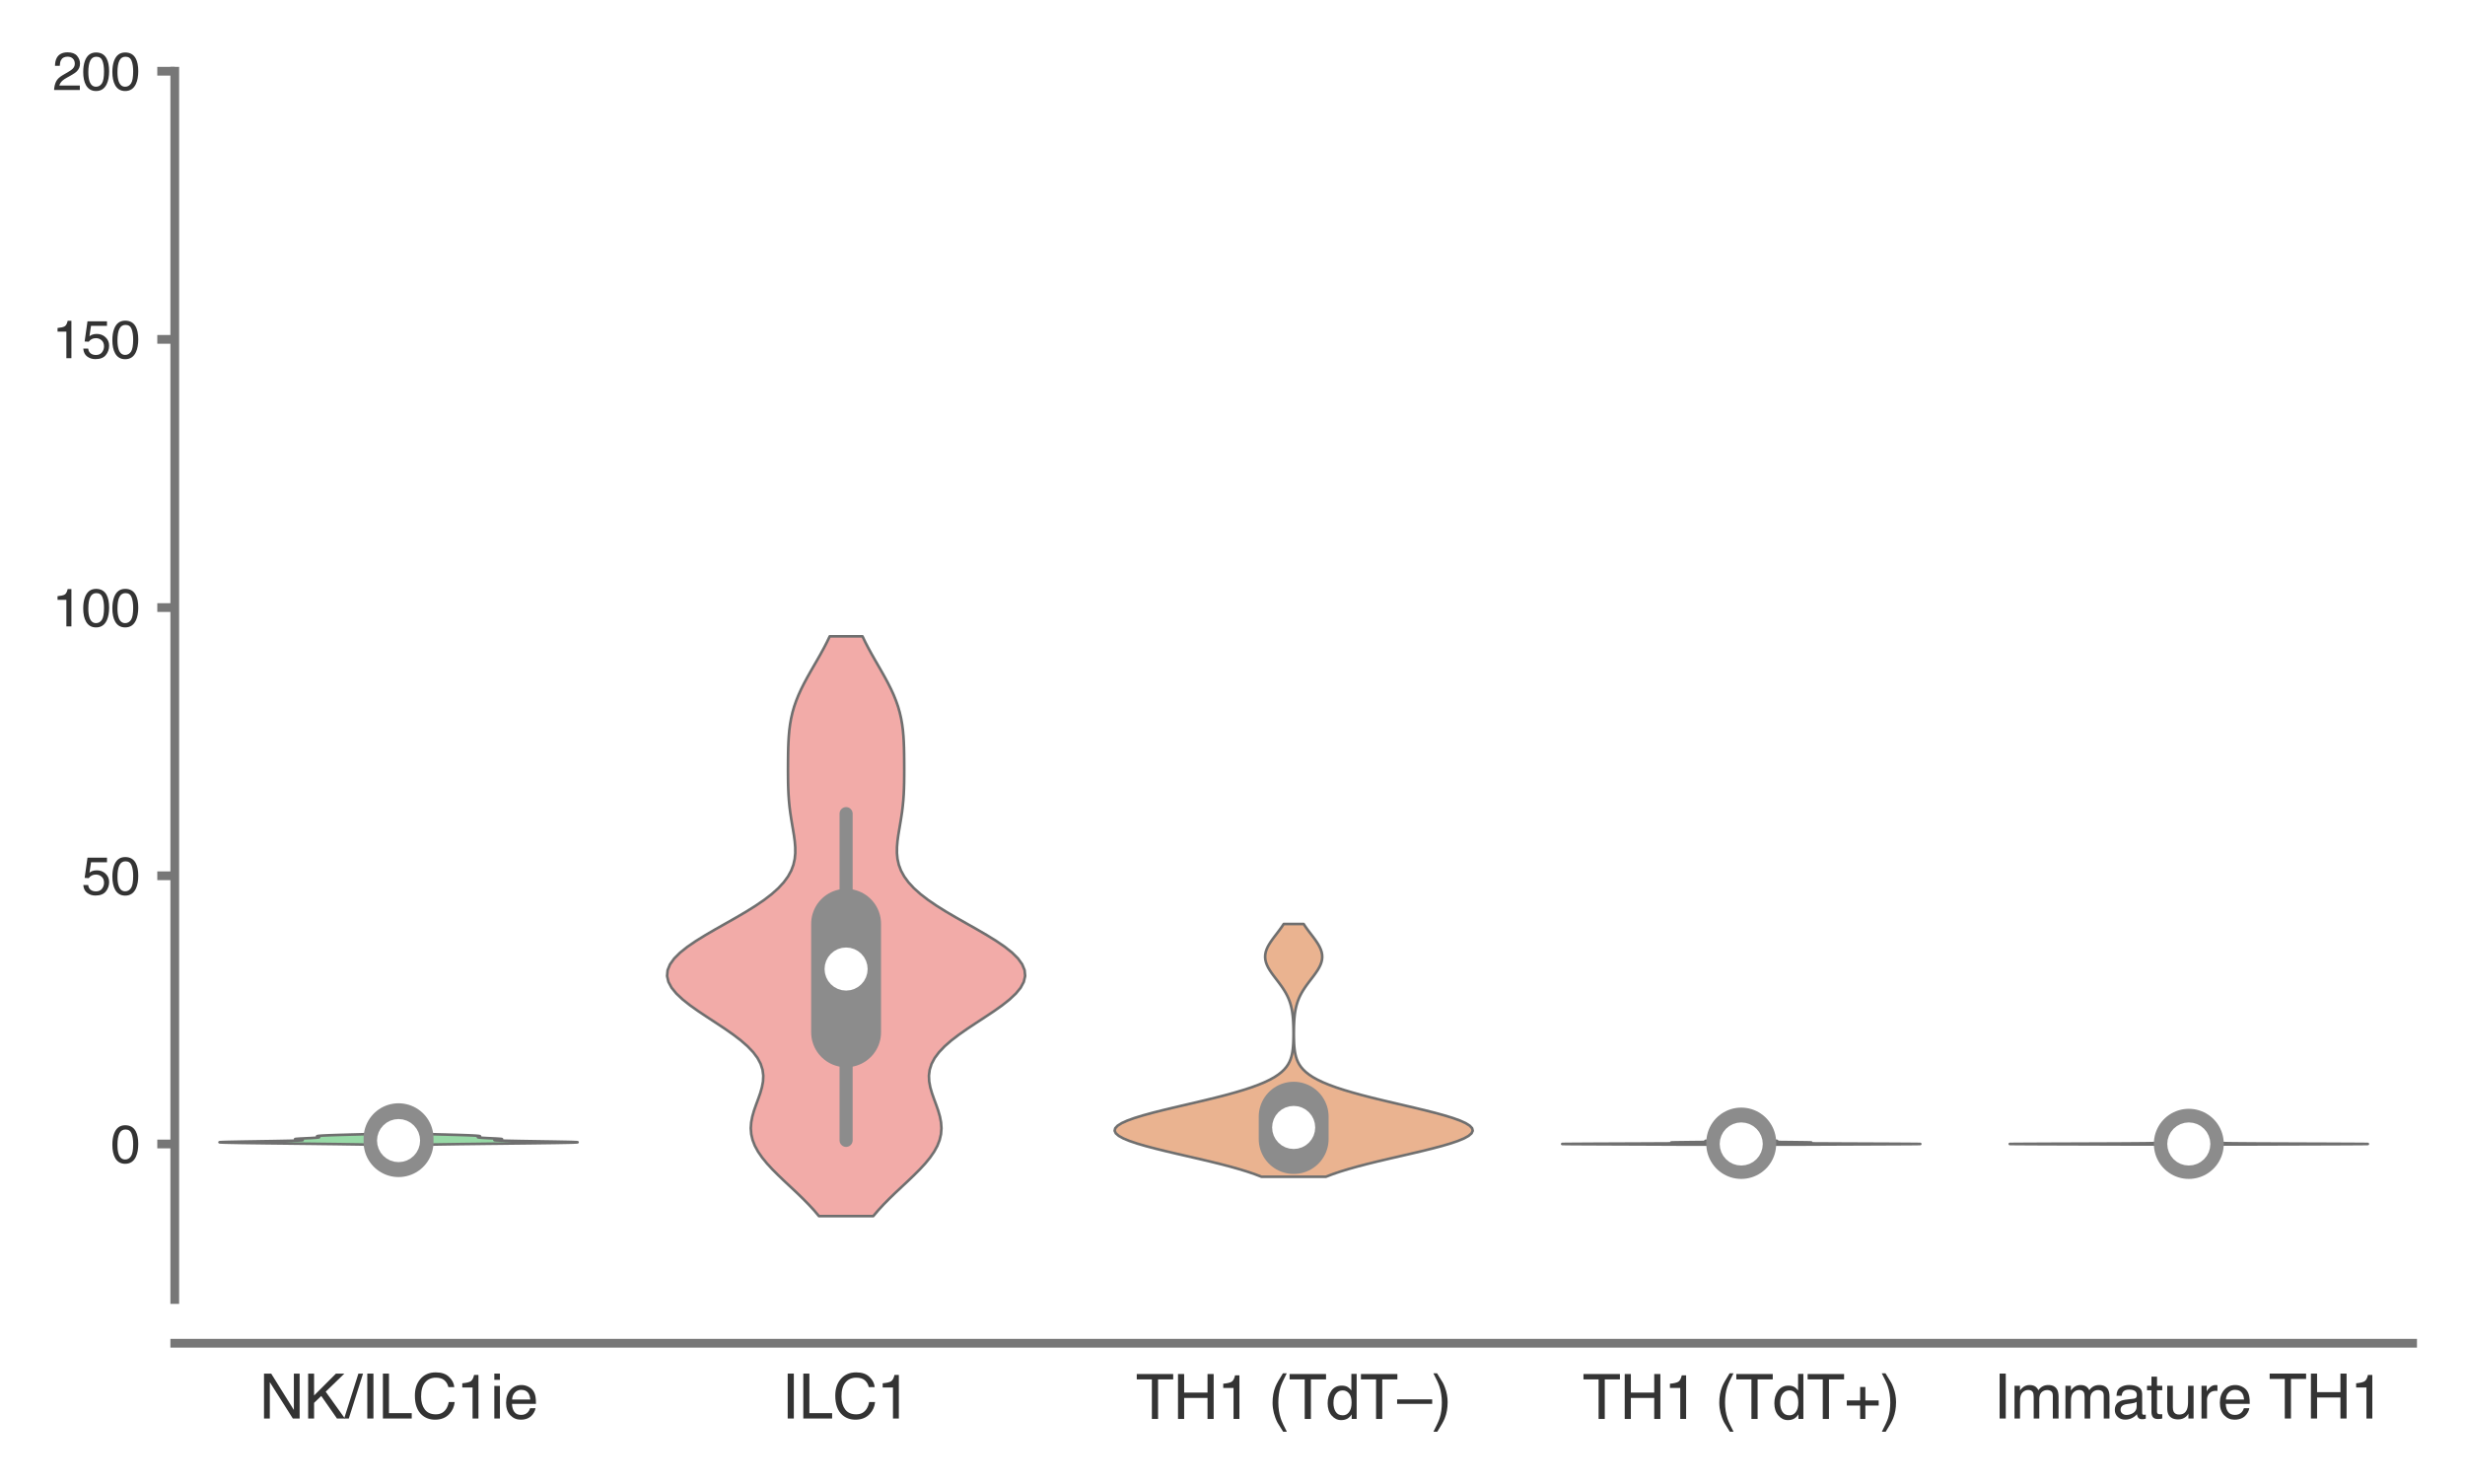 <?xml version="1.0" encoding="utf-8" standalone="no"?>
<!DOCTYPE svg PUBLIC "-//W3C//DTD SVG 1.1//EN"
  "http://www.w3.org/Graphics/SVG/1.1/DTD/svg11.dtd">
<svg xmlns:xlink="http://www.w3.org/1999/xlink" width="141.12pt" height="84.96pt" viewBox="0 0 141.12 84.96" xmlns="http://www.w3.org/2000/svg" version="1.1">
 <defs>
  <style type="text/css">*{stroke-linejoin: round; stroke-linecap: butt}</style>
 </defs>
 <g id="figure_1">
  <g id="patch_1">
   <path d="M 0 84.96 
L 141.12 84.96 
L 141.12 0 
L 0 0 
z
" style="fill: #ffffff"/>
  </g>
  <g id="axes_1">
   <g id="patch_2">
    <path d="M 10.005 74.394 
L 138.12 74.394 
L 138.12 4.076 
L 10.005 4.076 
z
" style="fill: #ffffff"/>
   </g>
   <g id="matplotlib.axis_1">
    <g id="xtick_1">
     <g id="text_1">
      <!-- NK/ILC1ie -->
      <g style="fill: #333333" transform="translate(14.841 81.205) scale(0.035 -0.035)">
       <defs>
        <path id="Helvetica-4e" d="M 488 4591 
L 1222 4591 
L 3541 872 
L 3541 4591 
L 4131 4591 
L 4131 0 
L 3434 0 
L 1081 3716 
L 1081 0 
L 488 0 
L 488 4591 
z
M 2269 4591 
L 2269 4591 
z
" transform="scale(0.016)"/>
        <path id="Helvetica-4b" d="M 488 4591 
L 1094 4591 
L 1094 2353 
L 3331 4591 
L 4191 4591 
L 2281 2741 
L 4244 0 
L 3434 0 
L 1828 2303 
L 1094 1600 
L 1094 0 
L 488 0 
L 488 4591 
z
" transform="scale(0.016)"/>
        <path id="Helvetica-2f" d="M 1456 4591 
L 1931 4591 
L 475 0 
L 0 0 
L 1456 4591 
z
" transform="scale(0.016)"/>
        <path id="Helvetica-49" d="M 628 4591 
L 1256 4591 
L 1256 0 
L 628 0 
L 628 4591 
z
" transform="scale(0.016)"/>
        <path id="Helvetica-4c" d="M 488 4591 
L 1109 4591 
L 1109 547 
L 3434 547 
L 3434 0 
L 488 0 
L 488 4591 
z
" transform="scale(0.016)"/>
        <path id="Helvetica-43" d="M 2422 4716 
Q 3294 4716 3775 4256 
Q 4256 3797 4309 3213 
L 3703 3213 
Q 3600 3656 3292 3915 
Q 2984 4175 2428 4175 
Q 1750 4175 1333 3698 
Q 916 3222 916 2238 
Q 916 1431 1292 929 
Q 1669 428 2416 428 
Q 3103 428 3463 956 
Q 3653 1234 3747 1688 
L 4353 1688 
Q 4272 963 3816 472 
Q 3269 -119 2341 -119 
Q 1541 -119 997 366 
Q 281 1006 281 2344 
Q 281 3359 819 4009 
Q 1400 4716 2422 4716 
z
M 2297 4716 
L 2297 4716 
z
" transform="scale(0.016)"/>
        <path id="Helvetica-31" d="M 613 3169 
L 613 3600 
Q 1222 3659 1462 3798 
Q 1703 3938 1822 4456 
L 2266 4456 
L 2266 0 
L 1666 0 
L 1666 3169 
L 613 3169 
z
" transform="scale(0.016)"/>
        <path id="Helvetica-69" d="M 413 3331 
L 984 3331 
L 984 0 
L 413 0 
L 413 3331 
z
M 413 4591 
L 984 4591 
L 984 3953 
L 413 3953 
L 413 4591 
z
" transform="scale(0.016)"/>
        <path id="Helvetica-65" d="M 1806 3422 
Q 2163 3422 2497 3255 
Q 2831 3088 3006 2822 
Q 3175 2569 3231 2231 
Q 3281 2000 3281 1494 
L 828 1494 
Q 844 984 1069 676 
Q 1294 369 1766 369 
Q 2206 369 2469 659 
Q 2619 828 2681 1050 
L 3234 1050 
Q 3213 866 3089 639 
Q 2966 413 2813 269 
Q 2556 19 2178 -69 
Q 1975 -119 1719 -119 
Q 1094 -119 659 336 
Q 225 791 225 1609 
Q 225 2416 662 2919 
Q 1100 3422 1806 3422 
z
M 2703 1941 
Q 2669 2306 2544 2525 
Q 2313 2931 1772 2931 
Q 1384 2931 1121 2651 
Q 859 2372 844 1941 
L 2703 1941 
z
M 1753 3428 
L 1753 3428 
z
" transform="scale(0.016)"/>
       </defs>
       <use xlink:href="#Helvetica-4e"/>
       <use xlink:href="#Helvetica-4b" x="72.217"/>
       <use xlink:href="#Helvetica-2f" x="138.916"/>
       <use xlink:href="#Helvetica-49" x="166.699"/>
       <use xlink:href="#Helvetica-4c" x="194.482"/>
       <use xlink:href="#Helvetica-43" x="250.098"/>
       <use xlink:href="#Helvetica-31" x="322.314"/>
       <use xlink:href="#Helvetica-69" x="377.93"/>
       <use xlink:href="#Helvetica-65" x="400.146"/>
      </g>
     </g>
    </g>
    <g id="xtick_2">
     <g id="text_2">
      <!-- ILC1 -->
      <g style="fill: #333333" transform="translate(44.743 81.205) scale(0.035 -0.035)">
       <use xlink:href="#Helvetica-49"/>
       <use xlink:href="#Helvetica-4c" x="27.783"/>
       <use xlink:href="#Helvetica-43" x="83.398"/>
       <use xlink:href="#Helvetica-31" x="155.615"/>
      </g>
     </g>
    </g>
    <g id="xtick_3">
     <g id="text_3">
      <!-- TH1 (TdT–) -->
      <g style="fill: #333333" transform="translate(65.021 81.23) scale(0.035 -0.035)">
       <defs>
        <path id="Helvetica-54" d="M 3828 4591 
L 3828 4044 
L 2281 4044 
L 2281 0 
L 1650 0 
L 1650 4044 
L 103 4044 
L 103 4591 
L 3828 4591 
z
" transform="scale(0.016)"/>
        <path id="Helvetica-48" d="M 503 4591 
L 1131 4591 
L 1131 2694 
L 3519 2694 
L 3519 4591 
L 4147 4591 
L 4147 0 
L 3519 0 
L 3519 2147 
L 1131 2147 
L 1131 0 
L 503 0 
L 503 4591 
z
" transform="scale(0.016)"/>
        <path id="Helvetica-20" transform="scale(0.016)"/>
        <path id="Helvetica-28" d="M 1894 4666 
Q 1403 3713 1256 3263 
Q 1034 2578 1034 1681 
Q 1034 775 1288 25 
Q 1444 -438 1903 -1306 
L 1525 -1306 
Q 1069 -594 959 -397 
Q 850 -200 722 138 
Q 547 600 478 1125 
Q 444 1397 444 1644 
Q 444 2569 734 3291 
Q 919 3750 1503 4666 
L 1894 4666 
z
" transform="scale(0.016)"/>
        <path id="Helvetica-64" d="M 769 1634 
Q 769 1097 997 734 
Q 1225 372 1728 372 
Q 2119 372 2370 708 
Q 2622 1044 2622 1672 
Q 2622 2306 2362 2611 
Q 2103 2916 1722 2916 
Q 1297 2916 1033 2591 
Q 769 2266 769 1634 
z
M 1616 3406 
Q 2000 3406 2259 3244 
Q 2409 3150 2600 2916 
L 2600 4606 
L 3141 4606 
L 3141 0 
L 2634 0 
L 2634 466 
Q 2438 156 2169 18 
Q 1900 -119 1553 -119 
Q 994 -119 584 351 
Q 175 822 175 1603 
Q 175 2334 548 2870 
Q 922 3406 1616 3406 
z
" transform="scale(0.016)"/>
        <path id="Helvetica-2013" d="M -16 2000 
L 3569 2000 
L 3569 1541 
L -16 1541 
L -16 2000 
z
" transform="scale(0.016)"/>
        <path id="Helvetica-29" d="M 222 -1306 
Q 719 -338 863 106 
Q 1081 778 1081 1681 
Q 1081 2584 828 3334 
Q 672 3797 213 4666 
L 591 4666 
Q 1072 3897 1173 3717 
Q 1275 3538 1394 3222 
Q 1544 2831 1608 2450 
Q 1672 2069 1672 1716 
Q 1672 791 1378 66 
Q 1194 -400 613 -1306 
L 222 -1306 
z
" transform="scale(0.016)"/>
       </defs>
       <use xlink:href="#Helvetica-54"/>
       <use xlink:href="#Helvetica-48" x="61.084"/>
       <use xlink:href="#Helvetica-31" x="133.301"/>
       <use xlink:href="#Helvetica-20" x="188.916"/>
       <use xlink:href="#Helvetica-28" x="216.699"/>
       <use xlink:href="#Helvetica-54" x="250"/>
       <use xlink:href="#Helvetica-64" x="311.084"/>
       <use xlink:href="#Helvetica-54" x="366.699"/>
       <use xlink:href="#Helvetica-2013" x="427.783"/>
       <use xlink:href="#Helvetica-29" x="483.398"/>
      </g>
     </g>
    </g>
    <g id="xtick_4">
     <g id="text_4">
      <!-- TH1 (TdT+) -->
      <g style="fill: #333333" transform="translate(90.595 81.23) scale(0.035 -0.035)">
       <defs>
        <path id="Helvetica-2b" d="M 288 1369 
L 288 1894 
L 1650 1894 
L 1650 3266 
L 2184 3266 
L 2184 1894 
L 3547 1894 
L 3547 1369 
L 2184 1369 
L 2184 0 
L 1650 0 
L 1650 1369 
L 288 1369 
z
" transform="scale(0.016)"/>
       </defs>
       <use xlink:href="#Helvetica-54"/>
       <use xlink:href="#Helvetica-48" x="61.084"/>
       <use xlink:href="#Helvetica-31" x="133.301"/>
       <use xlink:href="#Helvetica-20" x="188.916"/>
       <use xlink:href="#Helvetica-28" x="216.699"/>
       <use xlink:href="#Helvetica-54" x="250"/>
       <use xlink:href="#Helvetica-64" x="311.084"/>
       <use xlink:href="#Helvetica-54" x="366.699"/>
       <use xlink:href="#Helvetica-2b" x="427.783"/>
       <use xlink:href="#Helvetica-29" x="486.182"/>
      </g>
     </g>
    </g>
    <g id="xtick_5">
     <g id="text_5">
      <!-- Immature TH1 -->
      <g style="fill: #333333" transform="translate(114.126 81.205) scale(0.035 -0.035)">
       <defs>
        <path id="Helvetica-6d" d="M 413 3347 
L 969 3347 
L 969 2872 
Q 1169 3119 1331 3231 
Q 1609 3422 1963 3422 
Q 2363 3422 2606 3225 
Q 2744 3113 2856 2894 
Q 3044 3163 3297 3292 
Q 3550 3422 3866 3422 
Q 4541 3422 4784 2934 
Q 4916 2672 4916 2228 
L 4916 0 
L 4331 0 
L 4331 2325 
Q 4331 2659 4164 2784 
Q 3997 2909 3756 2909 
Q 3425 2909 3186 2687 
Q 2947 2466 2947 1947 
L 2947 0 
L 2375 0 
L 2375 2184 
Q 2375 2525 2294 2681 
Q 2166 2916 1816 2916 
Q 1497 2916 1236 2669 
Q 975 2422 975 1775 
L 975 0 
L 413 0 
L 413 3347 
z
" transform="scale(0.016)"/>
        <path id="Helvetica-61" d="M 844 891 
Q 844 647 1022 506 
Q 1200 366 1444 366 
Q 1741 366 2019 503 
Q 2488 731 2488 1250 
L 2488 1703 
Q 2384 1638 2221 1594 
Q 2059 1550 1903 1531 
L 1563 1488 
Q 1256 1447 1103 1359 
Q 844 1213 844 891 
z
M 2206 2028 
Q 2400 2053 2466 2191 
Q 2503 2266 2503 2406 
Q 2503 2694 2298 2823 
Q 2094 2953 1713 2953 
Q 1272 2953 1088 2716 
Q 984 2584 953 2325 
L 428 2325 
Q 444 2944 830 3186 
Q 1216 3428 1725 3428 
Q 2316 3428 2684 3203 
Q 3050 2978 3050 2503 
L 3050 575 
Q 3050 488 3086 434 
Q 3122 381 3238 381 
Q 3275 381 3322 386 
Q 3369 391 3422 400 
L 3422 -16 
Q 3291 -53 3222 -62 
Q 3153 -72 3034 -72 
Q 2744 -72 2613 134 
Q 2544 244 2516 444 
Q 2344 219 2022 53 
Q 1700 -113 1313 -113 
Q 847 -113 551 170 
Q 256 453 256 878 
Q 256 1344 547 1600 
Q 838 1856 1309 1916 
L 2206 2028 
z
M 1741 3428 
L 1741 3428 
z
" transform="scale(0.016)"/>
        <path id="Helvetica-74" d="M 525 4281 
L 1094 4281 
L 1094 3347 
L 1628 3347 
L 1628 2888 
L 1094 2888 
L 1094 703 
Q 1094 528 1213 469 
Q 1278 434 1431 434 
Q 1472 434 1519 436 
Q 1566 438 1628 444 
L 1628 0 
Q 1531 -28 1426 -40 
Q 1322 -53 1200 -53 
Q 806 -53 665 148 
Q 525 350 525 672 
L 525 2888 
L 72 2888 
L 72 3347 
L 525 3347 
L 525 4281 
z
" transform="scale(0.016)"/>
        <path id="Helvetica-75" d="M 975 3347 
L 975 1125 
Q 975 869 1056 706 
Q 1206 406 1616 406 
Q 2203 406 2416 931 
Q 2531 1213 2531 1703 
L 2531 3347 
L 3094 3347 
L 3094 0 
L 2563 0 
L 2569 494 
Q 2459 303 2297 172 
Q 1975 -91 1516 -91 
Q 800 -91 541 388 
Q 400 644 400 1072 
L 400 3347 
L 975 3347 
z
M 1747 3428 
L 1747 3428 
z
" transform="scale(0.016)"/>
        <path id="Helvetica-72" d="M 428 3347 
L 963 3347 
L 963 2769 
Q 1028 2938 1284 3180 
Q 1541 3422 1875 3422 
Q 1891 3422 1928 3419 
Q 1966 3416 2056 3406 
L 2056 2813 
Q 2006 2822 1964 2825 
Q 1922 2828 1872 2828 
Q 1447 2828 1219 2554 
Q 991 2281 991 1925 
L 991 0 
L 428 0 
L 428 3347 
z
" transform="scale(0.016)"/>
       </defs>
       <use xlink:href="#Helvetica-49"/>
       <use xlink:href="#Helvetica-6d" x="27.783"/>
       <use xlink:href="#Helvetica-6d" x="111.084"/>
       <use xlink:href="#Helvetica-61" x="194.385"/>
       <use xlink:href="#Helvetica-74" x="250"/>
       <use xlink:href="#Helvetica-75" x="277.783"/>
       <use xlink:href="#Helvetica-72" x="333.398"/>
       <use xlink:href="#Helvetica-65" x="366.699"/>
       <use xlink:href="#Helvetica-20" x="422.314"/>
       <use xlink:href="#Helvetica-54" x="450.098"/>
       <use xlink:href="#Helvetica-48" x="511.182"/>
       <use xlink:href="#Helvetica-31" x="583.398"/>
      </g>
     </g>
    </g>
   </g>
   <g id="matplotlib.axis_2">
    <g id="ytick_1">
     <g id="line2d_1">
      <defs>
       <path id="ma12688f8ba" d="M 0 0 
L -1 0 
" style="stroke: #777777; stroke-width: 0.5"/>
      </defs>
      <g>
       <use xlink:href="#ma12688f8ba" x="10.005" y="65.489" style="fill: #777777; stroke: #777777; stroke-width: 0.5"/>
      </g>
     </g>
     <g id="text_6">
      <!-- 0 -->
      <g style="fill: #333333" transform="translate(6.337 66.565) scale(0.03 -0.03)">
       <defs>
        <path id="Helvetica-30" d="M 1731 4475 
Q 2600 4475 2988 3759 
Q 3288 3206 3288 2244 
Q 3288 1331 3016 734 
Q 2622 -122 1728 -122 
Q 922 -122 528 578 
Q 200 1163 200 2147 
Q 200 2909 397 3456 
Q 766 4475 1731 4475 
z
M 1725 391 
Q 2163 391 2422 778 
Q 2681 1166 2681 2222 
Q 2681 2984 2493 3476 
Q 2306 3969 1766 3969 
Q 1269 3969 1039 3501 
Q 809 3034 809 2125 
Q 809 1441 956 1025 
Q 1181 391 1725 391 
z
" transform="scale(0.016)"/>
       </defs>
       <use xlink:href="#Helvetica-30"/>
      </g>
     </g>
    </g>
    <g id="ytick_2">
     <g id="line2d_2">
      <g>
       <use xlink:href="#ma12688f8ba" x="10.005" y="50.136" style="fill: #777777; stroke: #777777; stroke-width: 0.5"/>
      </g>
     </g>
     <g id="text_7">
      <!-- 50 -->
      <g style="fill: #333333" transform="translate(4.669 51.212) scale(0.03 -0.03)">
       <defs>
        <path id="Helvetica-35" d="M 791 1141 
Q 847 659 1238 475 
Q 1438 381 1700 381 
Q 2200 381 2440 700 
Q 2681 1019 2681 1406 
Q 2681 1875 2395 2131 
Q 2109 2388 1709 2388 
Q 1419 2388 1211 2275 
Q 1003 2163 856 1963 
L 369 1991 
L 709 4400 
L 3034 4400 
L 3034 3856 
L 1131 3856 
L 941 2613 
Q 1097 2731 1238 2791 
Q 1488 2894 1816 2894 
Q 2431 2894 2859 2497 
Q 3288 2100 3288 1491 
Q 3288 856 2895 371 
Q 2503 -113 1644 -113 
Q 1097 -113 676 195 
Q 256 503 206 1141 
L 791 1141 
z
" transform="scale(0.016)"/>
       </defs>
       <use xlink:href="#Helvetica-35"/>
       <use xlink:href="#Helvetica-30" x="55.615"/>
      </g>
     </g>
    </g>
    <g id="ytick_3">
     <g id="line2d_3">
      <g>
       <use xlink:href="#ma12688f8ba" x="10.005" y="34.783" style="fill: #777777; stroke: #777777; stroke-width: 0.5"/>
      </g>
     </g>
     <g id="text_8">
      <!-- 100 -->
      <g style="fill: #333333" transform="translate(3 35.859) scale(0.03 -0.03)">
       <use xlink:href="#Helvetica-31"/>
       <use xlink:href="#Helvetica-30" x="55.615"/>
       <use xlink:href="#Helvetica-30" x="111.23"/>
      </g>
     </g>
    </g>
    <g id="ytick_4">
     <g id="line2d_4">
      <g>
       <use xlink:href="#ma12688f8ba" x="10.005" y="19.429" style="fill: #777777; stroke: #777777; stroke-width: 0.5"/>
      </g>
     </g>
     <g id="text_9">
      <!-- 150 -->
      <g style="fill: #333333" transform="translate(3 20.505) scale(0.03 -0.03)">
       <use xlink:href="#Helvetica-31"/>
       <use xlink:href="#Helvetica-35" x="55.615"/>
       <use xlink:href="#Helvetica-30" x="111.23"/>
      </g>
     </g>
    </g>
    <g id="ytick_5">
     <g id="line2d_5">
      <g>
       <use xlink:href="#ma12688f8ba" x="10.005" y="4.076" style="fill: #777777; stroke: #777777; stroke-width: 0.5"/>
      </g>
     </g>
     <g id="text_10">
      <!-- 200 -->
      <g style="fill: #333333" transform="translate(3 5.152) scale(0.03 -0.03)">
       <defs>
        <path id="Helvetica-32" d="M 200 0 
Q 231 578 439 1006 
Q 647 1434 1250 1784 
L 1850 2131 
Q 2253 2366 2416 2531 
Q 2672 2791 2672 3125 
Q 2672 3516 2437 3745 
Q 2203 3975 1813 3975 
Q 1234 3975 1013 3538 
Q 894 3303 881 2888 
L 309 2888 
Q 319 3472 525 3841 
Q 891 4491 1816 4491 
Q 2584 4491 2939 4075 
Q 3294 3659 3294 3150 
Q 3294 2613 2916 2231 
Q 2697 2009 2131 1694 
L 1703 1456 
Q 1397 1288 1222 1134 
Q 909 863 828 531 
L 3272 531 
L 3272 0 
L 200 0 
z
" transform="scale(0.016)"/>
       </defs>
       <use xlink:href="#Helvetica-32"/>
       <use xlink:href="#Helvetica-30" x="55.615"/>
       <use xlink:href="#Helvetica-30" x="111.23"/>
      </g>
     </g>
    </g>
   </g>
   <g id="PolyCollection_1">
    <defs>
     <path id="mf97a9e2705" d="M 24.362 -19.43 
L 21.271 -19.43 
L 20.974 -19.436 
L 20.64 -19.443 
L 20.268 -19.449 
L 19.861 -19.455 
L 19.419 -19.462 
L 18.944 -19.468 
L 18.442 -19.474 
L 17.917 -19.481 
L 17.375 -19.487 
L 16.824 -19.493 
L 16.27 -19.5 
L 15.724 -19.506 
L 15.195 -19.512 
L 14.691 -19.519 
L 14.222 -19.525 
L 13.797 -19.531 
L 13.425 -19.538 
L 13.113 -19.544 
L 12.867 -19.55 
L 12.692 -19.557 
L 12.592 -19.563 
L 12.567 -19.569 
L 12.618 -19.576 
L 12.74 -19.582 
L 12.929 -19.589 
L 13.179 -19.595 
L 13.481 -19.601 
L 13.825 -19.608 
L 14.199 -19.614 
L 14.591 -19.62 
L 14.99 -19.627 
L 15.384 -19.633 
L 15.76 -19.639 
L 16.109 -19.646 
L 16.423 -19.652 
L 16.694 -19.658 
L 16.917 -19.665 
L 17.091 -19.671 
L 17.216 -19.677 
L 17.293 -19.684 
L 17.326 -19.69 
L 17.322 -19.696 
L 17.288 -19.703 
L 17.232 -19.709 
L 17.163 -19.715 
L 17.089 -19.722 
L 17.018 -19.728 
L 16.958 -19.734 
L 16.914 -19.741 
L 16.893 -19.747 
L 16.895 -19.753 
L 16.924 -19.76 
L 16.978 -19.766 
L 17.056 -19.772 
L 17.154 -19.779 
L 17.268 -19.785 
L 17.393 -19.791 
L 17.524 -19.798 
L 17.656 -19.804 
L 17.782 -19.81 
L 17.9 -19.817 
L 18.004 -19.823 
L 18.092 -19.829 
L 18.163 -19.836 
L 18.216 -19.842 
L 18.251 -19.848 
L 18.27 -19.855 
L 18.275 -19.861 
L 18.268 -19.867 
L 18.253 -19.874 
L 18.232 -19.88 
L 18.208 -19.886 
L 18.185 -19.893 
L 18.167 -19.899 
L 18.154 -19.905 
L 18.15 -19.912 
L 18.158 -19.918 
L 18.179 -19.924 
L 18.214 -19.931 
L 18.266 -19.937 
L 18.335 -19.943 
L 18.423 -19.95 
L 18.53 -19.956 
L 18.657 -19.962 
L 18.804 -19.969 
L 18.969 -19.975 
L 19.152 -19.981 
L 19.35 -19.988 
L 19.562 -19.994 
L 19.785 -20 
L 20.016 -20.007 
L 20.251 -20.013 
L 20.487 -20.019 
L 20.721 -20.026 
L 20.948 -20.032 
L 21.167 -20.038 
L 21.375 -20.045 
L 21.568 -20.051 
L 21.747 -20.057 
L 23.886 -20.057 
L 23.886 -20.057 
L 24.065 -20.051 
L 24.259 -20.045 
L 24.466 -20.038 
L 24.685 -20.032 
L 24.912 -20.026 
L 25.146 -20.019 
L 25.382 -20.013 
L 25.617 -20.007 
L 25.848 -20 
L 26.071 -19.994 
L 26.283 -19.988 
L 26.481 -19.981 
L 26.664 -19.975 
L 26.829 -19.969 
L 26.976 -19.962 
L 27.103 -19.956 
L 27.21 -19.95 
L 27.298 -19.943 
L 27.367 -19.937 
L 27.419 -19.931 
L 27.455 -19.924 
L 27.475 -19.918 
L 27.483 -19.912 
L 27.479 -19.905 
L 27.467 -19.899 
L 27.448 -19.893 
L 27.425 -19.886 
L 27.402 -19.88 
L 27.381 -19.874 
L 27.365 -19.867 
L 27.358 -19.861 
L 27.363 -19.855 
L 27.382 -19.848 
L 27.417 -19.842 
L 27.47 -19.836 
L 27.541 -19.829 
L 27.629 -19.823 
L 27.734 -19.817 
L 27.851 -19.81 
L 27.977 -19.804 
L 28.109 -19.798 
L 28.24 -19.791 
L 28.365 -19.785 
L 28.479 -19.779 
L 28.577 -19.772 
L 28.655 -19.766 
L 28.709 -19.76 
L 28.738 -19.753 
L 28.74 -19.747 
L 28.719 -19.741 
L 28.675 -19.734 
L 28.615 -19.728 
L 28.545 -19.722 
L 28.47 -19.715 
L 28.401 -19.709 
L 28.345 -19.703 
L 28.311 -19.696 
L 28.307 -19.69 
L 28.341 -19.684 
L 28.417 -19.677 
L 28.542 -19.671 
L 28.716 -19.665 
L 28.939 -19.658 
L 29.21 -19.652 
L 29.524 -19.646 
L 29.873 -19.639 
L 30.249 -19.633 
L 30.643 -19.627 
L 31.042 -19.62 
L 31.434 -19.614 
L 31.808 -19.608 
L 32.152 -19.601 
L 32.454 -19.595 
L 32.704 -19.589 
L 32.893 -19.582 
L 33.015 -19.576 
L 33.066 -19.569 
L 33.041 -19.563 
L 32.941 -19.557 
L 32.766 -19.55 
L 32.52 -19.544 
L 32.208 -19.538 
L 31.836 -19.531 
L 31.411 -19.525 
L 30.942 -19.519 
L 30.438 -19.512 
L 29.909 -19.506 
L 29.363 -19.5 
L 28.81 -19.493 
L 28.258 -19.487 
L 27.716 -19.481 
L 27.191 -19.474 
L 26.689 -19.468 
L 26.215 -19.462 
L 25.772 -19.455 
L 25.365 -19.449 
L 24.993 -19.443 
L 24.659 -19.436 
L 24.362 -19.43 
z
" style="stroke: #6f6f6f; stroke-width: 0.15"/>
    </defs>
    <g clip-path="url(#pd2b202181d)">
     <use xlink:href="#mf97a9e2705" x="0" y="84.96" style="fill: #98daa7; stroke: #6f6f6f; stroke-width: 0.15"/>
    </g>
   </g>
   <g id="PolyCollection_2">
    <defs>
     <path id="ma5a64f5b1c" d="M 49.993 -15.34 
L 46.886 -15.34 
L 46.602 -15.675 
L 46.292 -16.01 
L 45.961 -16.346 
L 45.615 -16.681 
L 45.258 -17.016 
L 44.9 -17.351 
L 44.55 -17.687 
L 44.216 -18.022 
L 43.907 -18.357 
L 43.633 -18.692 
L 43.401 -19.028 
L 43.217 -19.363 
L 43.086 -19.698 
L 43.008 -20.033 
L 42.982 -20.369 
L 43.005 -20.704 
L 43.069 -21.039 
L 43.165 -21.375 
L 43.282 -21.71 
L 43.406 -22.045 
L 43.524 -22.38 
L 43.62 -22.716 
L 43.683 -23.051 
L 43.698 -23.386 
L 43.655 -23.721 
L 43.547 -24.057 
L 43.369 -24.392 
L 43.118 -24.727 
L 42.798 -25.062 
L 42.414 -25.398 
L 41.976 -25.733 
L 41.497 -26.068 
L 40.992 -26.403 
L 40.479 -26.739 
L 39.976 -27.074 
L 39.503 -27.409 
L 39.08 -27.745 
L 38.723 -28.08 
L 38.448 -28.415 
L 38.268 -28.75 
L 38.19 -29.086 
L 38.221 -29.421 
L 38.359 -29.756 
L 38.6 -30.091 
L 38.938 -30.427 
L 39.359 -30.762 
L 39.849 -31.097 
L 40.392 -31.432 
L 40.969 -31.768 
L 41.561 -32.103 
L 42.151 -32.438 
L 42.722 -32.773 
L 43.259 -33.109 
L 43.75 -33.444 
L 44.185 -33.779 
L 44.56 -34.115 
L 44.869 -34.45 
L 45.114 -34.785 
L 45.297 -35.12 
L 45.423 -35.456 
L 45.498 -35.791 
L 45.53 -36.126 
L 45.527 -36.461 
L 45.5 -36.797 
L 45.455 -37.132 
L 45.4 -37.467 
L 45.343 -37.802 
L 45.288 -38.138 
L 45.238 -38.473 
L 45.197 -38.808 
L 45.165 -39.144 
L 45.142 -39.479 
L 45.127 -39.814 
L 45.118 -40.149 
L 45.114 -40.485 
L 45.112 -40.82 
L 45.113 -41.155 
L 45.115 -41.49 
L 45.119 -41.826 
L 45.126 -42.161 
L 45.139 -42.496 
L 45.159 -42.831 
L 45.189 -43.167 
L 45.233 -43.502 
L 45.292 -43.837 
L 45.369 -44.172 
L 45.465 -44.508 
L 45.582 -44.843 
L 45.717 -45.178 
L 45.87 -45.514 
L 46.038 -45.849 
L 46.218 -46.184 
L 46.406 -46.519 
L 46.599 -46.855 
L 46.793 -47.19 
L 46.983 -47.525 
L 47.166 -47.86 
L 47.34 -48.196 
L 47.501 -48.531 
L 49.378 -48.531 
L 49.378 -48.531 
L 49.539 -48.196 
L 49.713 -47.86 
L 49.896 -47.525 
L 50.086 -47.19 
L 50.28 -46.855 
L 50.473 -46.519 
L 50.661 -46.184 
L 50.841 -45.849 
L 51.009 -45.514 
L 51.162 -45.178 
L 51.297 -44.843 
L 51.414 -44.508 
L 51.51 -44.172 
L 51.587 -43.837 
L 51.646 -43.502 
L 51.69 -43.167 
L 51.72 -42.831 
L 51.74 -42.496 
L 51.753 -42.161 
L 51.76 -41.826 
L 51.764 -41.49 
L 51.766 -41.155 
L 51.767 -40.82 
L 51.765 -40.485 
L 51.761 -40.149 
L 51.752 -39.814 
L 51.737 -39.479 
L 51.714 -39.144 
L 51.682 -38.808 
L 51.641 -38.473 
L 51.591 -38.138 
L 51.536 -37.802 
L 51.479 -37.467 
L 51.424 -37.132 
L 51.379 -36.797 
L 51.352 -36.461 
L 51.349 -36.126 
L 51.381 -35.791 
L 51.456 -35.456 
L 51.582 -35.12 
L 51.765 -34.785 
L 52.01 -34.45 
L 52.319 -34.115 
L 52.694 -33.779 
L 53.129 -33.444 
L 53.62 -33.109 
L 54.157 -32.773 
L 54.728 -32.438 
L 55.318 -32.103 
L 55.91 -31.768 
L 56.487 -31.432 
L 57.03 -31.097 
L 57.52 -30.762 
L 57.941 -30.427 
L 58.279 -30.091 
L 58.52 -29.756 
L 58.658 -29.421 
L 58.689 -29.086 
L 58.611 -28.75 
L 58.431 -28.415 
L 58.156 -28.08 
L 57.799 -27.745 
L 57.376 -27.409 
L 56.903 -27.074 
L 56.4 -26.739 
L 55.887 -26.403 
L 55.382 -26.068 
L 54.903 -25.733 
L 54.465 -25.398 
L 54.081 -25.062 
L 53.761 -24.727 
L 53.51 -24.392 
L 53.332 -24.057 
L 53.224 -23.721 
L 53.181 -23.386 
L 53.196 -23.051 
L 53.258 -22.716 
L 53.355 -22.38 
L 53.473 -22.045 
L 53.597 -21.71 
L 53.714 -21.375 
L 53.81 -21.039 
L 53.874 -20.704 
L 53.897 -20.369 
L 53.871 -20.033 
L 53.793 -19.698 
L 53.662 -19.363 
L 53.478 -19.028 
L 53.246 -18.692 
L 52.972 -18.357 
L 52.663 -18.022 
L 52.329 -17.687 
L 51.979 -17.351 
L 51.621 -17.016 
L 51.264 -16.681 
L 50.918 -16.346 
L 50.587 -16.01 
L 50.277 -15.675 
L 49.993 -15.34 
z
" style="stroke: #6f6f6f; stroke-width: 0.15"/>
    </defs>
    <g clip-path="url(#pd2b202181d)">
     <use xlink:href="#ma5a64f5b1c" x="0" y="84.96" style="fill: #f2aba8; stroke: #6f6f6f; stroke-width: 0.15"/>
    </g>
   </g>
   <g id="PolyCollection_3">
    <defs>
     <path id="mb1285d32fc" d="M 75.909 -17.596 
L 72.216 -17.596 
L 71.834 -17.742 
L 71.405 -17.888 
L 70.928 -18.034 
L 70.407 -18.181 
L 69.846 -18.327 
L 69.252 -18.473 
L 68.634 -18.619 
L 68.002 -18.765 
L 67.369 -18.911 
L 66.748 -19.057 
L 66.154 -19.204 
L 65.599 -19.35 
L 65.099 -19.496 
L 64.667 -19.642 
L 64.313 -19.788 
L 64.049 -19.934 
L 63.881 -20.08 
L 63.813 -20.227 
L 63.848 -20.373 
L 63.985 -20.519 
L 64.218 -20.665 
L 64.542 -20.811 
L 64.947 -20.957 
L 65.422 -21.103 
L 65.955 -21.25 
L 66.531 -21.396 
L 67.138 -21.542 
L 67.761 -21.688 
L 68.387 -21.834 
L 69.004 -21.98 
L 69.601 -22.126 
L 70.17 -22.272 
L 70.702 -22.419 
L 71.192 -22.565 
L 71.638 -22.711 
L 72.037 -22.857 
L 72.389 -23.003 
L 72.695 -23.149 
L 72.958 -23.295 
L 73.18 -23.442 
L 73.366 -23.588 
L 73.519 -23.734 
L 73.643 -23.88 
L 73.743 -24.026 
L 73.821 -24.172 
L 73.883 -24.318 
L 73.93 -24.465 
L 73.966 -24.611 
L 73.993 -24.757 
L 74.013 -24.903 
L 74.027 -25.049 
L 74.038 -25.195 
L 74.045 -25.341 
L 74.049 -25.488 
L 74.052 -25.634 
L 74.053 -25.78 
L 74.052 -25.926 
L 74.05 -26.072 
L 74.046 -26.218 
L 74.041 -26.364 
L 74.033 -26.511 
L 74.023 -26.657 
L 74.009 -26.803 
L 73.991 -26.949 
L 73.969 -27.095 
L 73.941 -27.241 
L 73.906 -27.387 
L 73.864 -27.534 
L 73.814 -27.68 
L 73.755 -27.826 
L 73.686 -27.972 
L 73.609 -28.118 
L 73.522 -28.264 
L 73.428 -28.41 
L 73.325 -28.556 
L 73.218 -28.703 
L 73.107 -28.849 
L 72.995 -28.995 
L 72.885 -29.141 
L 72.78 -29.287 
L 72.684 -29.433 
L 72.599 -29.579 
L 72.529 -29.726 
L 72.476 -29.872 
L 72.442 -30.018 
L 72.428 -30.164 
L 72.435 -30.31 
L 72.462 -30.456 
L 72.509 -30.602 
L 72.574 -30.749 
L 72.654 -30.895 
L 72.747 -31.041 
L 72.849 -31.187 
L 72.957 -31.333 
L 73.069 -31.479 
L 73.18 -31.625 
L 73.289 -31.772 
L 73.394 -31.918 
L 73.491 -32.064 
L 74.634 -32.064 
L 74.634 -32.064 
L 74.731 -31.918 
L 74.835 -31.772 
L 74.944 -31.625 
L 75.056 -31.479 
L 75.168 -31.333 
L 75.276 -31.187 
L 75.378 -31.041 
L 75.471 -30.895 
L 75.551 -30.749 
L 75.616 -30.602 
L 75.663 -30.456 
L 75.69 -30.31 
L 75.697 -30.164 
L 75.683 -30.018 
L 75.649 -29.872 
L 75.596 -29.726 
L 75.525 -29.579 
L 75.441 -29.433 
L 75.344 -29.287 
L 75.24 -29.141 
L 75.13 -28.995 
L 75.018 -28.849 
L 74.907 -28.703 
L 74.799 -28.556 
L 74.697 -28.41 
L 74.602 -28.264 
L 74.516 -28.118 
L 74.438 -27.972 
L 74.37 -27.826 
L 74.311 -27.68 
L 74.261 -27.534 
L 74.219 -27.387 
L 74.184 -27.241 
L 74.156 -27.095 
L 74.133 -26.949 
L 74.116 -26.803 
L 74.102 -26.657 
L 74.092 -26.511 
L 74.084 -26.364 
L 74.078 -26.218 
L 74.075 -26.072 
L 74.073 -25.926 
L 74.072 -25.78 
L 74.073 -25.634 
L 74.076 -25.488 
L 74.08 -25.341 
L 74.087 -25.195 
L 74.097 -25.049 
L 74.112 -24.903 
L 74.132 -24.757 
L 74.159 -24.611 
L 74.195 -24.465 
L 74.242 -24.318 
L 74.303 -24.172 
L 74.382 -24.026 
L 74.482 -23.88 
L 74.606 -23.734 
L 74.759 -23.588 
L 74.945 -23.442 
L 75.167 -23.295 
L 75.43 -23.149 
L 75.736 -23.003 
L 76.088 -22.857 
L 76.487 -22.711 
L 76.932 -22.565 
L 77.423 -22.419 
L 77.955 -22.272 
L 78.523 -22.126 
L 79.121 -21.98 
L 79.738 -21.834 
L 80.364 -21.688 
L 80.987 -21.542 
L 81.594 -21.396 
L 82.17 -21.25 
L 82.703 -21.103 
L 83.178 -20.957 
L 83.583 -20.811 
L 83.907 -20.665 
L 84.14 -20.519 
L 84.277 -20.373 
L 84.312 -20.227 
L 84.244 -20.08 
L 84.076 -19.934 
L 83.812 -19.788 
L 83.458 -19.642 
L 83.026 -19.496 
L 82.526 -19.35 
L 81.971 -19.204 
L 81.376 -19.057 
L 80.755 -18.911 
L 80.123 -18.765 
L 79.491 -18.619 
L 78.873 -18.473 
L 78.279 -18.327 
L 77.718 -18.181 
L 77.197 -18.034 
L 76.72 -17.888 
L 76.29 -17.742 
L 75.909 -17.596 
z
" style="stroke: #6f6f6f; stroke-width: 0.15"/>
    </defs>
    <g clip-path="url(#pd2b202181d)">
     <use xlink:href="#mb1285d32fc" x="0" y="84.96" style="fill: #eab390; stroke: #6f6f6f; stroke-width: 0.15"/>
    </g>
   </g>
   <g id="PolyCollection_4">
    <defs>
     <path id="m897e904b6b" d="M 103.264 -19.436 
L 96.106 -19.436 
L 95.55 -19.439 
L 94.958 -19.441 
L 94.338 -19.444 
L 93.701 -19.446 
L 93.06 -19.449 
L 92.428 -19.451 
L 91.82 -19.454 
L 91.251 -19.456 
L 90.738 -19.458 
L 90.294 -19.461 
L 89.932 -19.463 
L 89.664 -19.466 
L 89.497 -19.468 
L 89.436 -19.471 
L 89.484 -19.473 
L 89.638 -19.476 
L 89.892 -19.478 
L 90.238 -19.481 
L 90.665 -19.483 
L 91.158 -19.486 
L 91.703 -19.488 
L 92.282 -19.491 
L 92.88 -19.493 
L 93.479 -19.496 
L 94.064 -19.498 
L 94.622 -19.501 
L 95.141 -19.503 
L 95.61 -19.506 
L 96.021 -19.508 
L 96.37 -19.511 
L 96.653 -19.513 
L 96.869 -19.516 
L 97.02 -19.518 
L 97.107 -19.521 
L 97.137 -19.523 
L 97.114 -19.526 
L 97.046 -19.528 
L 96.941 -19.531 
L 96.806 -19.533 
L 96.651 -19.536 
L 96.485 -19.538 
L 96.316 -19.541 
L 96.153 -19.543 
L 96.004 -19.546 
L 95.876 -19.548 
L 95.776 -19.551 
L 95.707 -19.553 
L 95.673 -19.556 
L 95.677 -19.558 
L 95.718 -19.561 
L 95.798 -19.563 
L 95.912 -19.566 
L 96.059 -19.568 
L 96.234 -19.571 
L 96.431 -19.573 
L 96.646 -19.576 
L 96.872 -19.578 
L 97.103 -19.581 
L 97.333 -19.583 
L 97.558 -19.586 
L 97.771 -19.588 
L 97.968 -19.59 
L 98.146 -19.593 
L 98.301 -19.595 
L 98.431 -19.598 
L 98.535 -19.6 
L 98.612 -19.603 
L 98.661 -19.605 
L 98.684 -19.608 
L 98.682 -19.61 
L 98.655 -19.613 
L 98.608 -19.615 
L 98.542 -19.618 
L 98.461 -19.62 
L 98.368 -19.623 
L 98.267 -19.625 
L 98.162 -19.628 
L 98.057 -19.63 
L 97.957 -19.633 
L 97.865 -19.635 
L 97.784 -19.638 
L 97.718 -19.64 
L 97.67 -19.643 
L 97.641 -19.645 
L 97.633 -19.648 
L 97.646 -19.65 
L 97.68 -19.653 
L 97.734 -19.655 
L 97.806 -19.658 
L 97.895 -19.66 
L 97.998 -19.663 
L 98.112 -19.665 
L 98.234 -19.668 
L 98.36 -19.67 
L 98.488 -19.673 
L 98.616 -19.675 
L 98.74 -19.678 
L 98.858 -19.68 
L 98.97 -19.683 
L 100.401 -19.683 
L 100.401 -19.683 
L 100.512 -19.68 
L 100.631 -19.678 
L 100.755 -19.675 
L 100.882 -19.673 
L 101.01 -19.67 
L 101.137 -19.668 
L 101.259 -19.665 
L 101.372 -19.663 
L 101.475 -19.66 
L 101.564 -19.658 
L 101.637 -19.655 
L 101.691 -19.653 
L 101.725 -19.65 
L 101.738 -19.648 
L 101.73 -19.645 
L 101.701 -19.643 
L 101.652 -19.64 
L 101.587 -19.638 
L 101.506 -19.635 
L 101.414 -19.633 
L 101.313 -19.63 
L 101.209 -19.628 
L 101.104 -19.625 
L 101.003 -19.623 
L 100.91 -19.62 
L 100.829 -19.618 
L 100.763 -19.615 
L 100.715 -19.613 
L 100.689 -19.61 
L 100.687 -19.608 
L 100.709 -19.605 
L 100.759 -19.603 
L 100.836 -19.6 
L 100.939 -19.598 
L 101.07 -19.595 
L 101.225 -19.593 
L 101.403 -19.59 
L 101.6 -19.588 
L 101.813 -19.586 
L 102.037 -19.583 
L 102.268 -19.581 
L 102.499 -19.578 
L 102.725 -19.576 
L 102.94 -19.573 
L 103.137 -19.571 
L 103.312 -19.568 
L 103.458 -19.566 
L 103.573 -19.563 
L 103.652 -19.561 
L 103.694 -19.558 
L 103.698 -19.556 
L 103.664 -19.553 
L 103.595 -19.551 
L 103.494 -19.548 
L 103.366 -19.546 
L 103.217 -19.543 
L 103.055 -19.541 
L 102.886 -19.538 
L 102.72 -19.536 
L 102.565 -19.533 
L 102.43 -19.531 
L 102.324 -19.528 
L 102.256 -19.526 
L 102.234 -19.523 
L 102.263 -19.521 
L 102.351 -19.518 
L 102.502 -19.516 
L 102.718 -19.513 
L 103.001 -19.511 
L 103.35 -19.508 
L 103.761 -19.506 
L 104.23 -19.503 
L 104.748 -19.501 
L 105.306 -19.498 
L 105.892 -19.496 
L 106.491 -19.493 
L 107.089 -19.491 
L 107.668 -19.488 
L 108.213 -19.486 
L 108.706 -19.483 
L 109.133 -19.481 
L 109.479 -19.478 
L 109.733 -19.476 
L 109.887 -19.473 
L 109.935 -19.471 
L 109.874 -19.468 
L 109.707 -19.466 
L 109.439 -19.463 
L 109.077 -19.461 
L 108.633 -19.458 
L 108.119 -19.456 
L 107.551 -19.454 
L 106.943 -19.451 
L 106.311 -19.449 
L 105.669 -19.446 
L 105.033 -19.444 
L 104.413 -19.441 
L 103.821 -19.439 
L 103.264 -19.436 
z
" style="stroke: #6f6f6f; stroke-width: 0.15"/>
    </defs>
    <g clip-path="url(#pd2b202181d)">
     <use xlink:href="#m897e904b6b" x="0" y="84.96" style="fill: #edbea0; stroke: #6f6f6f; stroke-width: 0.15"/>
    </g>
   </g>
   <g id="PolyCollection_5">
    <defs>
     <path id="m2056d6b970" d="M 128.881 -19.443 
L 121.736 -19.443 
L 121.16 -19.445 
L 120.547 -19.447 
L 119.905 -19.449 
L 119.245 -19.451 
L 118.583 -19.453 
L 117.933 -19.455 
L 117.312 -19.457 
L 116.737 -19.459 
L 116.224 -19.461 
L 115.79 -19.464 
L 115.447 -19.466 
L 115.207 -19.468 
L 115.076 -19.47 
L 115.059 -19.472 
L 115.155 -19.474 
L 115.36 -19.476 
L 115.666 -19.478 
L 116.061 -19.48 
L 116.531 -19.482 
L 117.059 -19.485 
L 117.628 -19.487 
L 118.221 -19.489 
L 118.819 -19.491 
L 119.408 -19.493 
L 119.973 -19.495 
L 120.502 -19.497 
L 120.987 -19.499 
L 121.421 -19.501 
L 121.801 -19.504 
L 122.127 -19.506 
L 122.4 -19.508 
L 122.625 -19.51 
L 122.806 -19.512 
L 122.949 -19.514 
L 123.063 -19.516 
L 123.154 -19.518 
L 123.229 -19.52 
L 123.295 -19.522 
L 123.356 -19.525 
L 123.419 -19.527 
L 123.486 -19.529 
L 123.559 -19.531 
L 123.641 -19.533 
L 123.731 -19.535 
L 123.829 -19.537 
L 123.934 -19.539 
L 124.044 -19.541 
L 124.157 -19.543 
L 124.271 -19.546 
L 124.383 -19.548 
L 124.492 -19.55 
L 124.595 -19.552 
L 124.692 -19.554 
L 124.78 -19.556 
L 124.86 -19.558 
L 124.929 -19.56 
L 124.989 -19.562 
L 125.039 -19.565 
L 125.079 -19.567 
L 125.108 -19.569 
L 125.128 -19.571 
L 125.138 -19.573 
L 125.138 -19.575 
L 125.129 -19.577 
L 125.11 -19.579 
L 125.081 -19.581 
L 125.041 -19.583 
L 124.992 -19.586 
L 124.933 -19.588 
L 124.864 -19.59 
L 124.786 -19.592 
L 124.698 -19.594 
L 124.603 -19.596 
L 124.501 -19.598 
L 124.394 -19.6 
L 124.285 -19.602 
L 124.175 -19.604 
L 124.067 -19.607 
L 123.965 -19.609 
L 123.87 -19.611 
L 123.787 -19.613 
L 123.716 -19.615 
L 123.662 -19.617 
L 123.625 -19.619 
L 123.607 -19.621 
L 123.608 -19.623 
L 123.628 -19.626 
L 123.667 -19.628 
L 123.724 -19.63 
L 123.796 -19.632 
L 123.881 -19.634 
L 123.976 -19.636 
L 124.08 -19.638 
L 124.188 -19.64 
L 124.298 -19.642 
L 124.408 -19.644 
L 124.515 -19.647 
L 124.617 -19.649 
L 124.713 -19.651 
L 125.904 -19.651 
L 125.904 -19.651 
L 126 -19.649 
L 126.102 -19.647 
L 126.209 -19.644 
L 126.319 -19.642 
L 126.429 -19.64 
L 126.537 -19.638 
L 126.64 -19.636 
L 126.736 -19.634 
L 126.821 -19.632 
L 126.893 -19.63 
L 126.949 -19.628 
L 126.988 -19.626 
L 127.009 -19.623 
L 127.01 -19.621 
L 126.992 -19.619 
L 126.955 -19.617 
L 126.9 -19.615 
L 126.83 -19.613 
L 126.746 -19.611 
L 126.652 -19.609 
L 126.55 -19.607 
L 126.442 -19.604 
L 126.332 -19.602 
L 126.223 -19.6 
L 126.116 -19.598 
L 126.014 -19.596 
L 125.918 -19.594 
L 125.831 -19.592 
L 125.752 -19.59 
L 125.683 -19.588 
L 125.624 -19.586 
L 125.575 -19.583 
L 125.536 -19.581 
L 125.507 -19.579 
L 125.488 -19.577 
L 125.478 -19.575 
L 125.479 -19.573 
L 125.489 -19.571 
L 125.508 -19.569 
L 125.538 -19.567 
L 125.578 -19.565 
L 125.627 -19.562 
L 125.687 -19.56 
L 125.757 -19.558 
L 125.837 -19.556 
L 125.925 -19.554 
L 126.022 -19.552 
L 126.125 -19.55 
L 126.234 -19.548 
L 126.346 -19.546 
L 126.46 -19.543 
L 126.572 -19.541 
L 126.682 -19.539 
L 126.787 -19.537 
L 126.885 -19.535 
L 126.975 -19.533 
L 127.057 -19.531 
L 127.131 -19.529 
L 127.198 -19.527 
L 127.26 -19.525 
L 127.322 -19.522 
L 127.387 -19.52 
L 127.462 -19.518 
L 127.553 -19.516 
L 127.667 -19.514 
L 127.811 -19.512 
L 127.992 -19.51 
L 128.216 -19.508 
L 128.49 -19.506 
L 128.815 -19.504 
L 129.196 -19.501 
L 129.63 -19.499 
L 130.114 -19.497 
L 130.644 -19.495 
L 131.208 -19.493 
L 131.797 -19.491 
L 132.396 -19.489 
L 132.988 -19.487 
L 133.558 -19.485 
L 134.086 -19.482 
L 134.556 -19.48 
L 134.95 -19.478 
L 135.256 -19.476 
L 135.461 -19.474 
L 135.557 -19.472 
L 135.54 -19.47 
L 135.41 -19.468 
L 135.17 -19.466 
L 134.827 -19.464 
L 134.392 -19.461 
L 133.88 -19.459 
L 133.305 -19.457 
L 132.683 -19.455 
L 132.033 -19.453 
L 131.371 -19.451 
L 130.712 -19.449 
L 130.07 -19.447 
L 129.456 -19.445 
L 128.881 -19.443 
z
" style="stroke: #6f6f6f; stroke-width: 0.15"/>
    </defs>
    <g clip-path="url(#pd2b202181d)">
     <use xlink:href="#m2056d6b970" x="0" y="84.96" style="fill: #f0c9b0; stroke: #6f6f6f; stroke-width: 0.15"/>
    </g>
   </g>
   <g id="line2d_6">
    <path d="M 22.817 65.443 
L 22.817 64.989 
" clip-path="url(#pd2b202181d)" style="fill: none; stroke: #8c8c8c; stroke-width: 0.75; stroke-linecap: round"/>
   </g>
   <g id="line2d_7">
    <path d="M 22.817 65.383 
L 22.817 65.159 
" clip-path="url(#pd2b202181d)" style="fill: none; stroke: #8c8c8c; stroke-width: 4; stroke-linecap: round"/>
   </g>
   <g id="line2d_8">
    <path d="M 22.817 65.295 
" clip-path="url(#pd2b202181d)" style="fill: none; stroke: #6f6f6f; stroke-width: 1.2; stroke-linecap: round"/>
    <defs>
     <path id="m87ca691efb" d="M 0 0.833 
C 0.221 0.833 0.433 0.746 0.589 0.589 
C 0.746 0.433 0.833 0.221 0.833 0 
C 0.833 -0.221 0.746 -0.433 0.589 -0.589 
C 0.433 -0.746 0.221 -0.833 0 -0.833 
C -0.221 -0.833 -0.433 -0.746 -0.589 -0.589 
C -0.746 -0.433 -0.833 -0.221 -0.833 0 
C -0.833 0.221 -0.746 0.433 -0.589 0.589 
C -0.433 0.746 -0.221 0.833 0 0.833 
z
" style="stroke: #ffffff; stroke-width: 0.8"/>
    </defs>
    <g clip-path="url(#pd2b202181d)">
     <use xlink:href="#m87ca691efb" x="22.817" y="65.295" style="fill: #ffffff; stroke: #ffffff; stroke-width: 0.8"/>
    </g>
   </g>
   <g id="line2d_9">
    <path d="M 48.439 65.282 
L 48.439 46.579 
" clip-path="url(#pd2b202181d)" style="fill: none; stroke: #8c8c8c; stroke-width: 0.75; stroke-linecap: round"/>
   </g>
   <g id="line2d_10">
    <path d="M 48.439 59.096 
L 48.439 52.883 
" clip-path="url(#pd2b202181d)" style="fill: none; stroke: #8c8c8c; stroke-width: 4; stroke-linecap: round"/>
   </g>
   <g id="line2d_11">
    <path d="M 48.439 55.474 
" clip-path="url(#pd2b202181d)" style="fill: none; stroke: #6f6f6f; stroke-width: 1.2; stroke-linecap: round"/>
    <g clip-path="url(#pd2b202181d)">
     <use xlink:href="#m87ca691efb" x="48.439" y="55.474" style="fill: #ffffff; stroke: #ffffff; stroke-width: 0.8"/>
    </g>
   </g>
   <g id="line2d_12">
    <path d="M 74.062 65.489 
L 74.062 63.901 
" clip-path="url(#pd2b202181d)" style="fill: none; stroke: #8c8c8c; stroke-width: 0.75; stroke-linecap: round"/>
   </g>
   <g id="line2d_13">
    <path d="M 74.062 65.205 
L 74.062 63.927 
" clip-path="url(#pd2b202181d)" style="fill: none; stroke: #8c8c8c; stroke-width: 4; stroke-linecap: round"/>
   </g>
   <g id="line2d_14">
    <path d="M 74.062 64.543 
" clip-path="url(#pd2b202181d)" style="fill: none; stroke: #6f6f6f; stroke-width: 1.2; stroke-linecap: round"/>
    <g clip-path="url(#pd2b202181d)">
     <use xlink:href="#m87ca691efb" x="74.062" y="64.543" style="fill: #ffffff; stroke: #ffffff; stroke-width: 0.8"/>
    </g>
   </g>
   <g id="line2d_15">
    <path d="M 99.685 65.489 
L 99.685 65.312 
" clip-path="url(#pd2b202181d)" style="fill: none; stroke: #8c8c8c; stroke-width: 0.75; stroke-linecap: round"/>
   </g>
   <g id="line2d_16">
    <path d="M 99.685 65.489 
L 99.685 65.406 
" clip-path="url(#pd2b202181d)" style="fill: none; stroke: #8c8c8c; stroke-width: 4; stroke-linecap: round"/>
   </g>
   <g id="line2d_17">
    <path d="M 99.685 65.489 
" clip-path="url(#pd2b202181d)" style="fill: none; stroke: #6f6f6f; stroke-width: 1.2; stroke-linecap: round"/>
    <g clip-path="url(#pd2b202181d)">
     <use xlink:href="#m87ca691efb" x="99.685" y="65.489" style="fill: #ffffff; stroke: #ffffff; stroke-width: 0.8"/>
    </g>
   </g>
   <g id="line2d_18">
    <path d="M 125.308 65.489 
L 125.308 65.475 
" clip-path="url(#pd2b202181d)" style="fill: none; stroke: #8c8c8c; stroke-width: 0.75; stroke-linecap: round"/>
   </g>
   <g id="line2d_19">
    <path d="M 125.308 65.489 
L 125.308 65.475 
" clip-path="url(#pd2b202181d)" style="fill: none; stroke: #8c8c8c; stroke-width: 4; stroke-linecap: round"/>
   </g>
   <g id="line2d_20">
    <path d="M 125.308 65.489 
" clip-path="url(#pd2b202181d)" style="fill: none; stroke: #6f6f6f; stroke-width: 1.2; stroke-linecap: round"/>
    <g clip-path="url(#pd2b202181d)">
     <use xlink:href="#m87ca691efb" x="125.308" y="65.489" style="fill: #ffffff; stroke: #ffffff; stroke-width: 0.8"/>
    </g>
   </g>
   <g id="patch_3">
    <path d="M 10.005 74.394 
L 10.005 4.076 
" style="fill: none; stroke: #777777; stroke-width: 0.5; stroke-linejoin: miter; stroke-linecap: square"/>
   </g>
   <g id="patch_4">
    <path d="M 10.005 76.894 
L 138.12 76.894 
" style="fill: none; stroke: #777777; stroke-width: 0.5; stroke-linejoin: miter; stroke-linecap: square"/>
   </g>
  </g>
 </g>
 <defs>
  <clipPath id="pd2b202181d">
   <rect x="10.005" y="4.076" width="128.115" height="70.318"/>
  </clipPath>
 </defs>
</svg>
